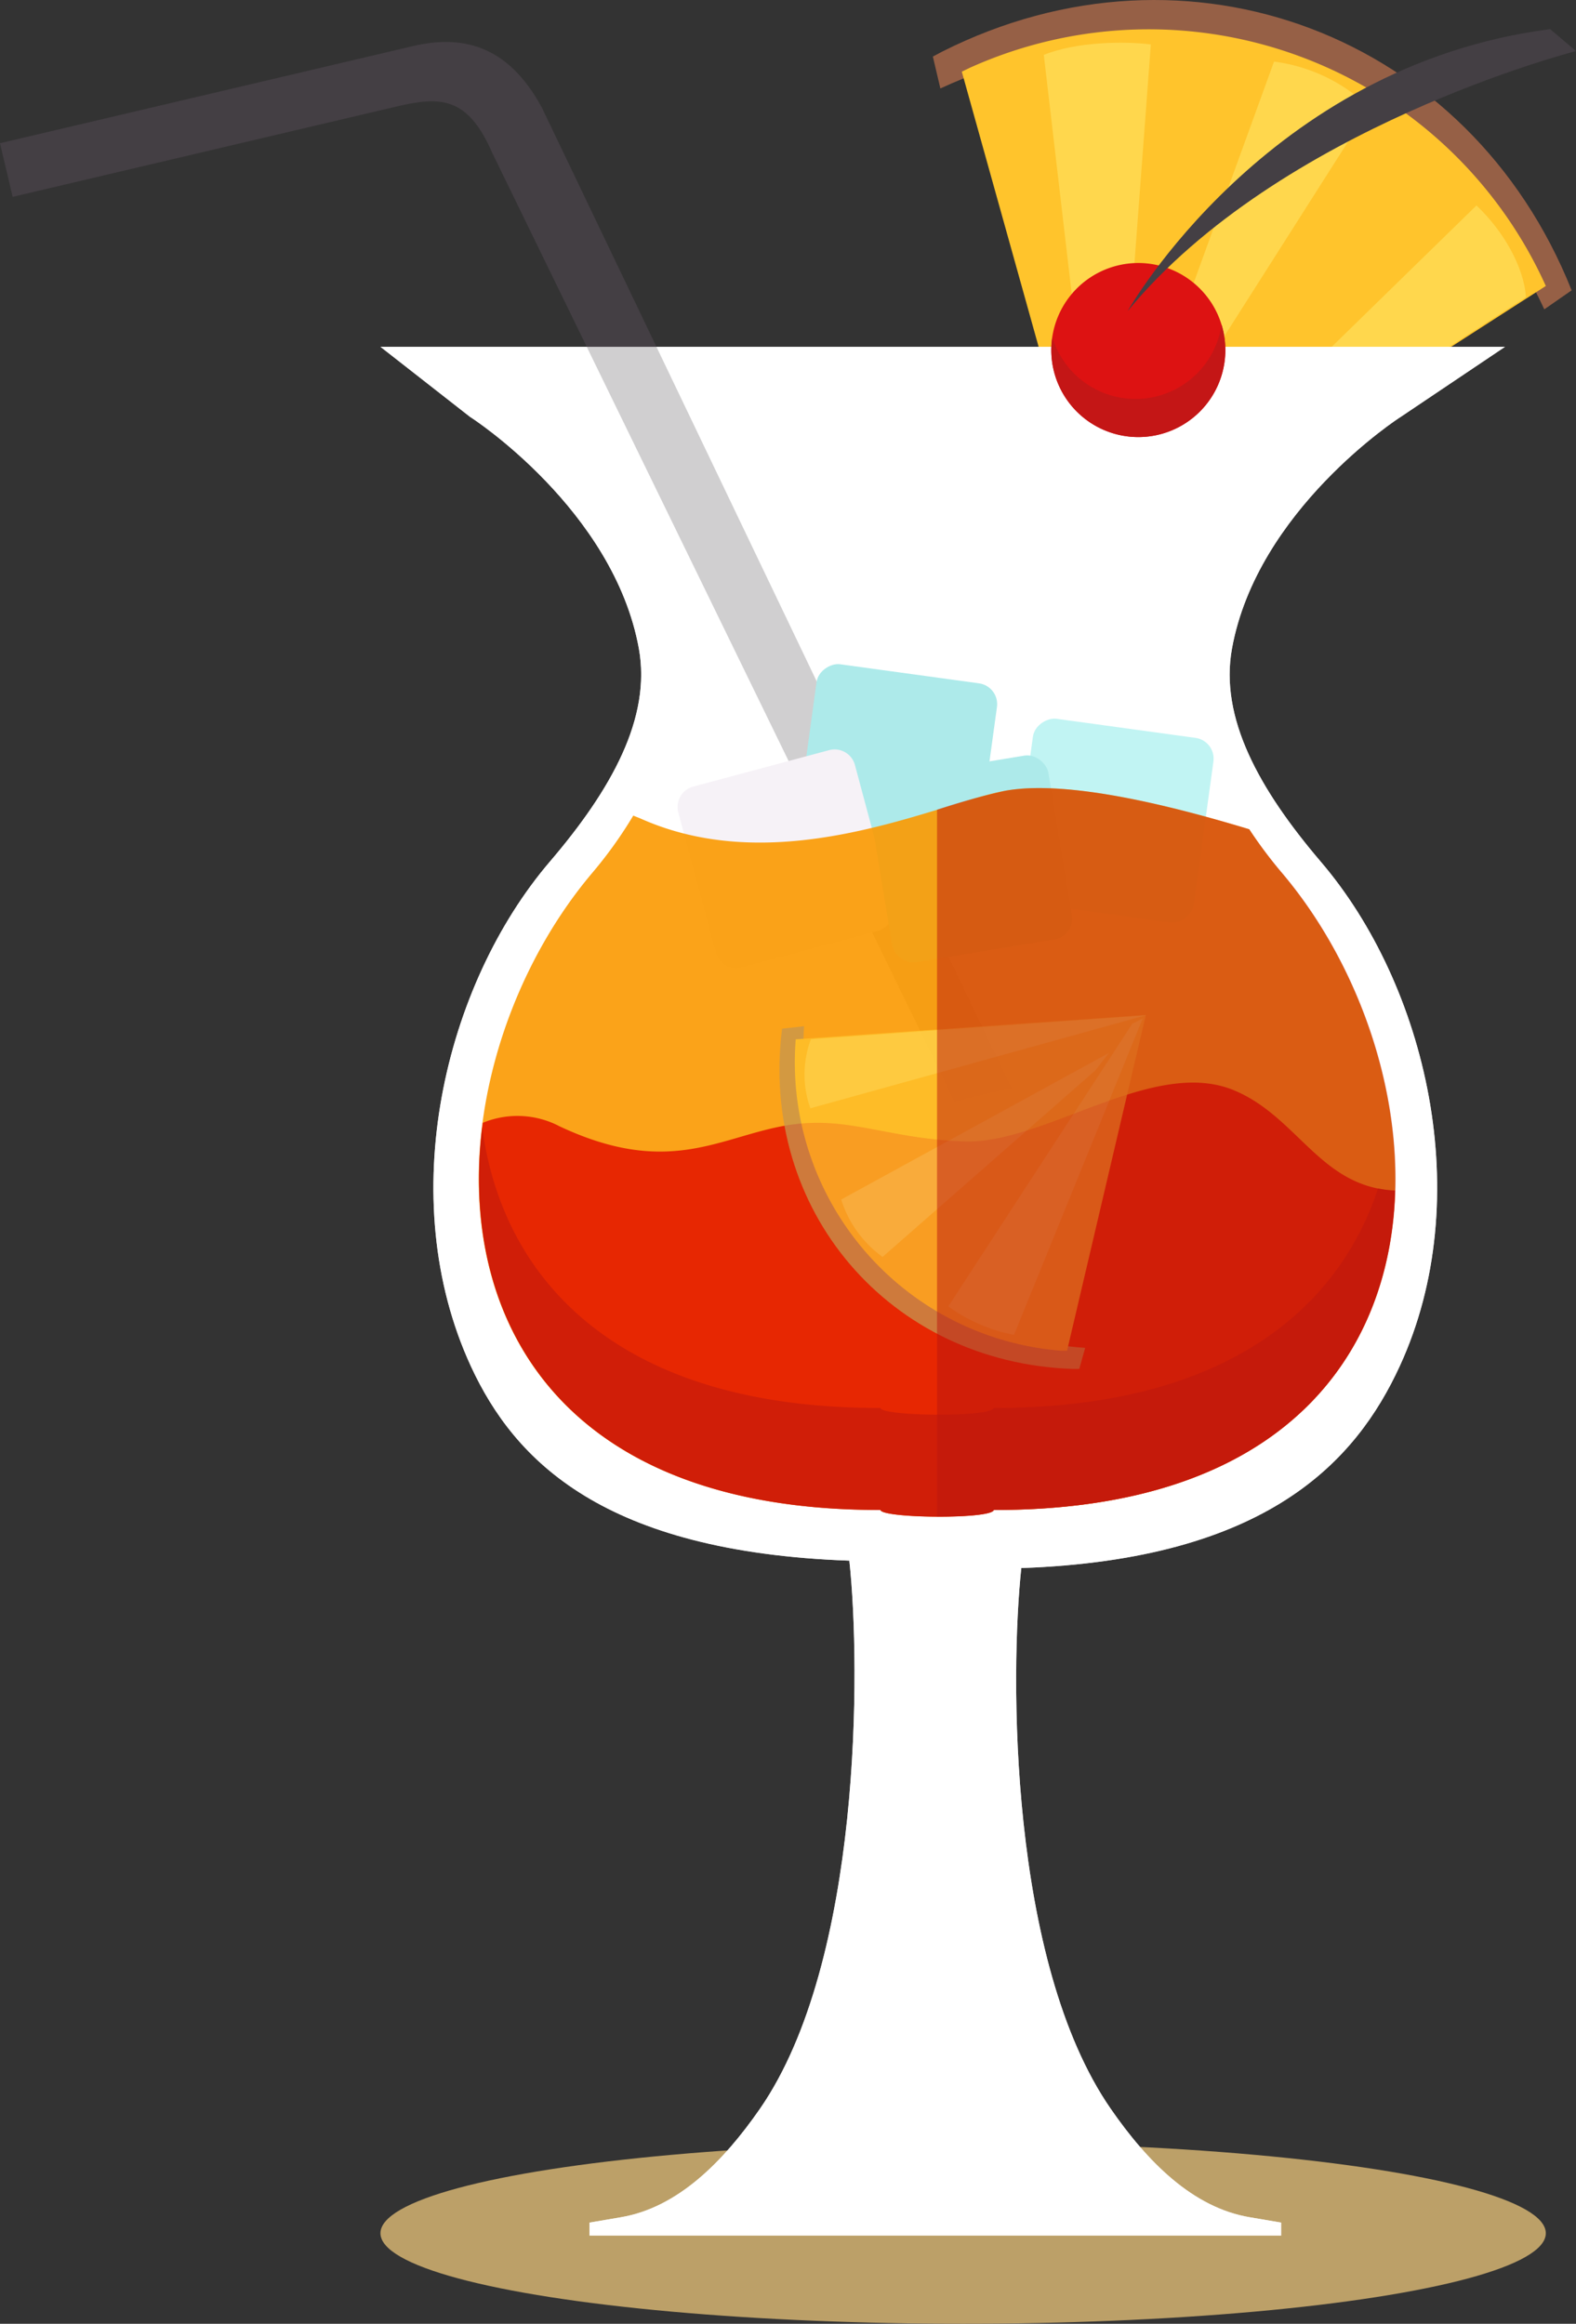 <svg xmlns="http://www.w3.org/2000/svg" viewBox="0 0 166.07 244.83"><rect x="0" y="0" width="166.07" height="244.83" fill="#333333" stroke="none"/><defs><style>.cls-1{fill:#bca068;}.cls-2{fill:#966046;}.cls-3{fill:#ffc42c;}.cls-4{fill:#ffd74d;}.cls-5,.cls-7{fill:#fff;}.cls-6{fill:#443f44;}.cls-14,.cls-7{opacity:0.75;}.cls-8{fill:#adeaea;}.cls-9{fill:#c1f4f3;}.cls-10{fill:#f6f2f7;}.cls-11{fill:#fb9900;}.cls-11,.cls-12{opacity:0.9;}.cls-12{fill:#e41a00;}.cls-13{fill:#ba170f;opacity:0.5;}.cls-15{fill:#c6964f;}.cls-16{fill:#dd1212;}.cls-17{fill:#c41616;}</style></defs><title>Asset 1</title><g id="Layer_2" data-name="Layer 2"><g id="Objects"><ellipse class="cls-1" cx="101.49" cy="235.29" rx="61.4" ry="9.54"/><path class="cls-2" d="M162.73,32.59l2.88-2C154.87,3.64,125.19-7.61,99.3,5.43c-.33.17-.65.35-1,.53l.79,3.36C123.77-2.11,151.4,8.08,162.73,32.59Z"/><path class="cls-3" d="M102.22,7.13l-.87.42,14.71,52.68,46.83-30.1A45.89,45.89,0,0,0,102.22,7.13Z"/><path class="cls-4" d="M121.27,4.68c-2.83-.35-7.8-.29-11.28,1.1l6.28,53.79,1-1.52Z"/><path class="cls-4" d="M144.33,11.34a17.76,17.76,0,0,0-10.08-4.85L118.93,48.68l-.56,3.47Z"/><path class="cls-4" d="M160.79,31.31c-.18-3.12-2.37-7-5.21-9.66L116.06,60.23Z"/><path class="cls-5" d="M129.82,68.33c2.65-14.6,17.6-24.31,17.77-24.4l11-7.39H40.09l9.45,7.39c.18.09,15.13,9.8,17.78,24.4,1.32,7.3-2.88,14.85-9.38,22.45-11.11,13-16.5,35.4-8.33,53.15,4.62,10,14,19.57,39.89,20.5,1.2,11.17,1.31,42.22-9.41,57.73-3.91,5.64-8.71,10.45-14.69,11.45l-3.28.56v1.36H135v-1.36l-3.29-.56c-6-1-10.78-5.81-14.68-11.45-10.72-15.51-10.61-45.77-9.41-56.95,25.89-.92,35.26-11.24,39.88-21.28,8.17-17.75,2.78-40.17-8.33-53.15C132.69,83.18,128.49,75.63,129.82,68.33Z"/><path class="cls-6" d="M0,15.09,43.45,4.87c5.08-1.2,10-.29,13.66,6.49l49.47,103.26-6,1.42L51.88,16.13c-2.61-6-5.47-6-10.22-4.88L1.33,20.74Z"/><path class="cls-7" d="M129.82,68.33c2.65-14.6,17.6-24.31,17.77-24.4l11-7.39H40.09l9.45,7.39c.18.09,15.13,9.8,17.78,24.4,1.32,7.3-2.88,14.85-9.38,22.45-11.11,13-16.5,35.4-8.33,53.15,4.62,10,14,19.57,39.89,20.5,1.2,11.17,1.31,42.22-9.41,57.73-3.91,5.64-8.71,10.45-14.69,11.45l-3.28.56v1.36H135v-1.36l-3.29-.56c-6-1-10.78-5.81-14.68-11.45-10.72-15.51-10.61-45.77-9.41-56.95,25.89-.92,35.26-11.24,39.88-21.28,8.17-17.75,2.78-40.17-8.33-53.15C132.69,83.18,128.49,75.63,129.82,68.33Z"/><rect class="cls-8" x="84.69" y="71.11" width="19.63" height="19.19" rx="2.21" ry="2.21" transform="translate(1.7 163.36) rotate(-82.18)"/><rect class="cls-9" x="107.5" y="76.86" width="19.63" height="19.2" rx="2.21" ry="2.21" transform="translate(15.7 190.92) rotate(-82.18)"/><path class="cls-10" d="M74.75,80.68H89.52a2.21,2.21,0,0,1,2.21,2.21V98.1a2.22,2.22,0,0,1-2.22,2.22H74.75a2.21,2.21,0,0,1-2.21-2.21V82.9A2.21,2.21,0,0,1,74.75,80.68Z" transform="matrix(0.97, -0.26, 0.26, 0.97, -20.44, 24.05)"/><rect class="cls-8" x="92.65" y="80.68" width="19.2" height="19.63" rx="2.21" ry="2.21" transform="translate(-13.39 17.88) rotate(-9.38)"/><path class="cls-11" d="M104.85,159.09c50.21,0,49-44.87,30.25-67.08a47.59,47.59,0,0,1-3.46-4.64c-9.49-2.88-19.57-5.15-25.69-4.06-7.1,1.27-23.66,9.54-38.45,2.93l-.77-.31A45.31,45.31,0,0,1,62.38,92c-18.74,22.21-20,67.08,30.25,67.08h.14c.17.89,11.75,1,11.94,0Z"/><path class="cls-12" d="M130,114.86c-8.52-3.51-19.93,5.71-28.42,5.4s-12.45-2.91-19.25-1.59-12.16,5.26-23.36,0a9.56,9.56,0,0,0-8.1-.37c-2.66,20.19,7.75,40.79,41.77,40.79h.14c.17.89,11.75,1,11.94,0h.14c30,0,41.63-16,42.15-33.65C139.1,125.08,136.76,117.64,130,114.86Z"/><path class="cls-13" d="M104.85,148.34h-.14c-.19,1-11.77.89-11.94,0h-.14c-27.67,0-39.72-13.63-41.82-29.58-2.44,20,8.06,40.33,41.82,40.33h.14c.17.89,11.75,1,11.94,0h.14c30,0,41.63-16,42.15-33.65a12.31,12.31,0,0,1-1.79-.23C140.93,138.21,128.7,148.34,104.85,148.34Z"/><g class="cls-14"><path class="cls-15" d="M84.73,108.12l-2.32.26C80,127.49,93.72,143.54,113,144.23h.73l.62-2.22C96.3,140.79,83.48,126,84.73,108.12Z"/><path class="cls-3" d="M111.81,142.31l.63,0,8.3-35.37L83.85,109.5A30.48,30.48,0,0,0,111.81,142.31Z"/><path class="cls-4" d="M99.93,137.64a17.31,17.31,0,0,0,6.92,3l13.56-33.33-1.1.55Z"/><path class="cls-4" d="M88.64,126.38A11.82,11.82,0,0,0,93,132.43l22.43-19.66,1.43-1.84Z"/><path class="cls-4" d="M85.45,109.49a10.59,10.59,0,0,0-.06,7.28l35.35-9.8Z"/></g><path class="cls-13" d="M131.64,87.37c-9.49-2.88-19.57-5.15-25.69-4.06a72.34,72.34,0,0,0-7.21,2v74.47c2.94,0,5.87-.21,6-.7h.14c50.21,0,49-44.87,30.25-67.08A47.59,47.59,0,0,1,131.64,87.37Z"/><path class="cls-16" d="M129.12,36.88A9.17,9.17,0,1,1,120,27.71,9.18,9.18,0,0,1,129.12,36.88Z"/><path class="cls-17" d="M128.72,34.2a9.16,9.16,0,0,1-17.83,1.33,8.58,8.58,0,0,0-.11,1.35,9.17,9.17,0,1,0,17.94-2.68Z"/><path class="cls-6" d="M118.83,32.77S133.4,6.92,163.35,3.07l2.72,2.31S134.8,13.37,118.83,32.77Z"/></g></g></svg>